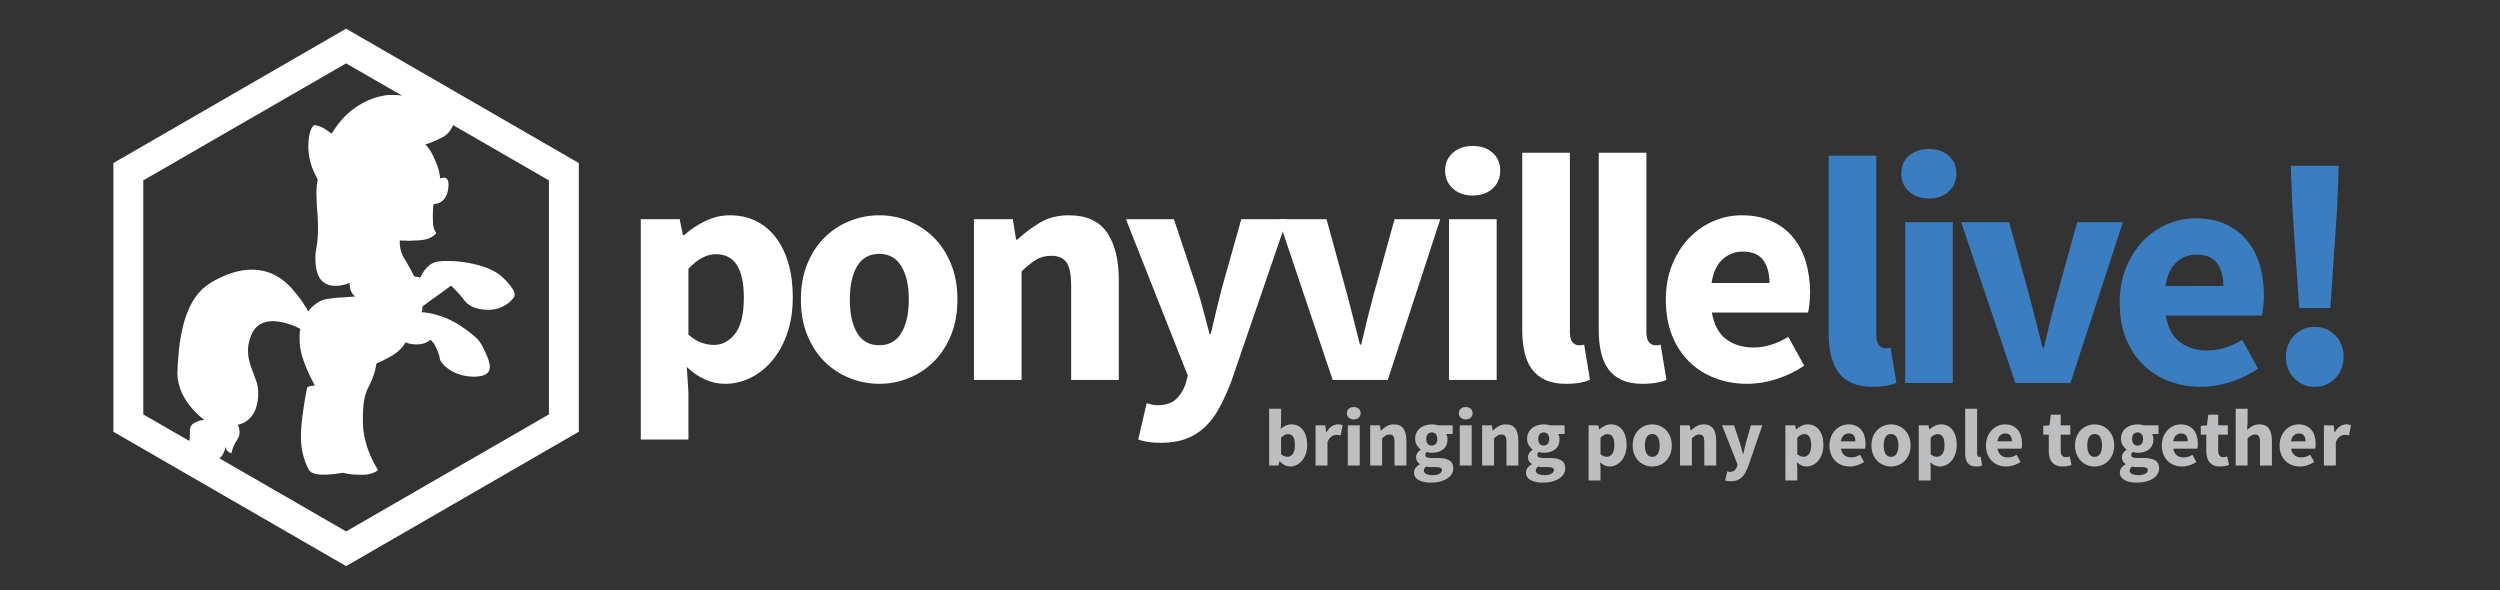 <?xml version="1.0" encoding="utf-8"?>
<!-- Generator: Adobe Illustrator 18.0.0, SVG Export Plug-In . SVG Version: 6.00 Build 0)  -->
<!DOCTYPE svg PUBLIC "-//W3C//DTD SVG 1.1//EN" "http://www.w3.org/Graphics/SVG/1.1/DTD/svg11.dtd">
<svg version="1.1" id="Layer_1" xmlns="http://www.w3.org/2000/svg" xmlns:xlink="http://www.w3.org/1999/xlink" x="0px" y="0px"
	 viewBox="0 51 1080 255" enable-background="new 0 51 1080 255" xml:space="preserve">
<rect x="0" y="51" width="1080" height="255" fill="#333333" stroke="none"/>
<g>
	<g>
		<path fill="#FFFFFF" d="M185.625,102.727c1.102,0.394,2.264,0.409,3.398,0.159c0.671-0.149,1.317-0.356,1.944-0.6l-7.853-4.531
			c-0.707,0.01-1.398,0.131-2.035,0.615c-0.285,0.217-0.364,0.364-0.119,0.701C182.167,100.741,183.672,102.03,185.625,102.727z"/>
		<path fill="#FFFFFF" d="M86.144,244.014l0.333,0.191c0.075-0.185,0.169-0.355,0.24-0.544
			C86.525,243.782,86.333,243.895,86.144,244.014z"/>
		<path fill="#FFFFFF" d="M149.517,63.394l-100.524,58.04v116.081l100.524,58.04l100.525-58.04V121.434L149.517,63.394z
			 M147.937,179.495c-0.735,0.104-1.441,0.021-2.15,0.095c-1.424,0.15-2.844,0.326-4.264,0.527
			c-2.494,0.355-4.563,1.549-6.402,3.191c-0.734,0.657-1.424,1.367-1.983,2.264c-0.212-0.421-0.372-0.796-0.58-1.141
			c-1.24-2.066-2.585-4.06-4.11-5.932c-1.409-1.729-2.797-3.467-4.453-4.979c-1.368-1.249-2.842-2.336-4.443-3.246
			c-2.91-1.653-6.062-2.528-9.39-2.734c-1.77-0.109-3.549-0.02-5.302,0.26c-1.75,0.279-3.473,0.694-5.156,1.262
			c-2.78,0.939-5.406,2.195-7.948,3.661c-2.248,1.296-4.234,2.874-5.925,4.84c-1.333,1.55-2.425,3.256-3.366,5.062
			c-1.089,2.084-1.94,4.269-2.631,6.516c-0.525,1.709-0.961,3.439-1.32,5.189c-0.231,1.124-0.437,2.25-0.618,3.384
			c-0.175,1.093-0.339,2.188-0.477,3.283c-0.12,0.964-0.2,1.935-0.286,2.903c-0.135,1.505-0.238,3.011-0.327,4.518
			c-0.054,0.936-0.116,1.872-0.086,2.812c0.002,0.071,0.003,0.144-0.084,0.174c0,0.515,0,1.029,0,1.542
			c0.161,0.101,0.089,0.264,0.08,0.389c-0.04,0.501,0.035,0.999,0.113,1.48c0.244,1.53,0.615,3.028,1.164,4.487
			c0.874,2.328,2.114,4.439,3.588,6.425c0.562,0.758,1.178,1.474,1.805,2.181c0.776,0.876,1.609,1.693,2.46,2.491
			c0.775,0.724,1.599,1.4,2.459,2.063c-1.063-0.077-2.03,0.237-2.979,0.625c-0.658,0.268-1.314,0.521-1.904,0.948
			c-0.981,0.714-1.311,1.715-1.38,2.841c-0.073,1.179,0.065,2.359-0.084,3.54c-0.046,0.366-0.124,0.714-0.208,1.061l-19.853-11.453
			V128.923l87.622-50.551l24.229,13.978c-0.9-0.161-1.805-0.29-2.723-0.315c-0.844-0.023-1.689,0.007-2.533-0.008
			c-0.739-0.012-1.473,0.079-2.193,0.193c-1.806,0.285-3.579,0.714-5.305,1.347c-2.189,0.805-4.261,1.839-6.23,3.081
			c-2.252,1.418-4.314,3.07-6.145,5.014c-0.842,0.896-1.637,1.828-2.396,2.794c-1.018,1.302-1.965,2.654-2.81,4.076
			c-0.129,0.218-0.173,0.155-0.324,0.057c-0.539-0.351-1.082-0.696-1.587-1.097c-1.55-1.231-3.307-2.021-5.237-2.427
			c-0.283-0.06-0.542,0.012-0.783,0.22c-0.625,0.538-0.975,1.239-1.261,1.987c-0.788,2.053-0.906,4.217-1.016,6.375
			c-0.07,1.401,0.048,2.798,0.241,4.19c0.183,1.318,0.47,2.608,0.844,3.885c0.652,2.227,1.581,4.334,2.759,6.328
			c0.249,0.421,0.248,0.743,0.112,1.203c-0.404,1.36-0.347,2.789-0.442,4.19c-0.105,1.564,0.078,3.129,0.1,4.695
			c0.007,0.605,0.024,1.219,0.068,1.826c0.104,1.449,0.235,2.897,0.333,4.347c0.082,1.216,0.119,2.436,0.154,3.651
			c0.04,1.377,0.05,2.758-0.042,4.141c-0.08,1.198-0.137,2.395-0.273,3.589c-0.118,1.032-0.284,2.056-0.481,3.072
			c-0.247,1.266-0.34,2.547-0.335,3.819c0.001,0.722,0.023,1.462,0.099,2.196c0.106,1.05,0.215,2.096,0.46,3.12
			c0.461,1.919,1.268,3.643,2.847,4.927c1.265,1.029,2.735,1.521,4.327,1.624c1.056,0.067,2.12,0.044,3.18-0.141
			c1.23-0.218,2.433-0.502,3.594-0.961c0.285-0.113,0.372-0.092,0.364,0.234c-0.017,0.649-0.005,1.294,0.127,1.942
			c0.292,1.413,0.969,2.579,2.195,3.563 M237.138,230.023l-87.621,50.552l-54.681-31.547c1.004-0.855,1.715-2.007,2.184-3.411
			c0.159-0.472,0.293-0.954,0.447-1.46c0.107,0.123,0.165,0.206,0.164,0.327c0,0.112,0.007,0.228,0.039,0.334
			c0.307,1.051,1.176,1.517,2.063,1.954c0.159,0.078,0.259-0.021,0.295-0.196c0.418-2.043,1.292-3.888,2.443-5.611
			c0.859-1.288,1.18-2.712,0.972-4.237c-0.092-0.674-0.273-1.341-0.592-1.954c-0.07-0.137-0.195-0.262,0.099-0.323
			c2.098-0.438,3.833-1.492,5.272-3.079c0.889-0.981,1.575-2.086,2.056-3.299c1.079-2.718,1.42-5.553,1.247-8.471
			c-0.083-1.415-0.392-2.774-0.849-4.096c-0.638-1.846-1.386-3.651-2.038-5.49c-0.677-1.911-1.256-3.85-1.422-5.893
			c-0.124-1.531-0.107-3.044,0.171-4.56c0.243-1.325,0.659-2.593,1.164-3.837c0.485-1.191,1.139-2.285,2.026-3.218
			c0.973-1.022,2.145-1.761,3.493-2.184c1.569-0.494,3.167-0.685,4.823-0.538c1.124,0.099,2.244,0.212,3.332,0.47
			c2.506,0.596,4.92,1.47,7.223,2.636c0.25,0.127,0.266,0.31,0.219,0.517c-0.18,0.788-0.212,1.595-0.23,2.392
			c-0.026,1.106-0.043,2.216,0.053,3.327c0.092,1.052,0.194,2.103,0.387,3.137c0.318,1.701,0.828,3.354,1.42,4.983
			c0.75,2.064,1.61,4.079,2.554,6.058c0.68,1.425,1.388,2.836,2.178,4.226c-0.073,0.02-0.11,0.037-0.148,0.038
			c-1.005,0.016-1.98,0.176-2.895,0.617c-0.164,0.079-0.28,0.158-0.32,0.391c-0.223,1.279-0.495,2.55-0.729,3.827
			c-0.197,1.073-0.371,2.152-0.542,3.229c-0.134,0.844-0.25,1.689-0.373,2.537c-0.134,0.929-0.298,1.855-0.391,2.789
			c-0.088,0.896-0.19,1.794-0.288,2.688c-0.144,1.306-0.262,2.614-0.299,3.919c-0.06,2.084-0.092,4.172,0.222,6.25
			c0.163,1.08,0.315,2.161,0.569,3.223c0.553,2.303,1.346,4.519,2.437,6.63c0.354,0.688,0.862,1.179,1.524,1.51
			c1.294,0.647,2.708,0.813,4.124,0.86c1.729,0.055,3.455-0.067,5.177-0.235c0.84-0.082,1.674-0.18,2.499-0.353
			c0.723-0.151,1.431-0.284,2.18-0.09c1.594,0.413,3.237,0.619,4.871,0.659c1.964,0.046,3.947,0.238,5.901-0.227
			c1.218-0.289,2.366-0.729,3.42-1.429c0.373-0.249,0.257-0.447,0.098-0.7c-0.918-1.457-1.721-2.976-2.452-4.538
			c-1.115-2.384-2.02-4.839-2.696-7.383c-0.461-1.734-0.771-3.495-0.983-5.274c-0.14-1.157-0.103-2.322-0.151-3.481
			c-0.081-1.916-0.012-3.834,0.135-5.75c0.091-1.209,0.221-2.408,0.444-3.596c0.323-1.724,0.787-3.409,1.601-4.964
			c1.68-3.204,3.033-6.511,3.559-10.118c0.036-0.24,0.02-0.552,0.388-0.675c0.501-0.169,0.982-0.399,1.462-0.63
			c1.601-0.775,3.164-1.622,4.722-2.484c1.234-0.683,2.358-1.517,3.399-2.465c1.006-0.916,1.865-1.963,2.535-3.149
			c0.19-0.333,0.294-0.289,0.597-0.146c0.826,0.386,1.71,0.573,2.625,0.673c1.026,0.111,2.062,0.141,3.067,0.035
			c1.643-0.173,3.174-0.754,4.489-1.803c0.134-0.106,0.242-0.124,0.389,0.021c0.354,0.351,0.674,0.727,0.986,1.112
			c0.688,0.85,1.084,1.859,1.533,2.836c0.467,1.012,0.886,2.048,1.134,3.145c0.146,0.649,0.187,1.331,0.551,1.92
			c0.913,1.473,2.157,2.618,3.563,3.595c1.551,1.077,3.252,1.844,5.066,2.372c1.734,0.504,3.517,0.711,5.313,0.795
			c0.564,0.026,1.132-0.027,1.697-0.061c1.075-0.064,2.119-0.232,3.118-0.623c1.571-0.617,2.3-1.675,2.441-3.174
			c0.093-0.979-0.122-1.93-0.406-2.865c-0.623-2.039-1.564-3.947-2.47-5.864c-0.849-1.792-2.033-3.346-3.528-4.678
			c-1.22-1.09-2.501-2.091-3.828-3.04c-1.639-1.172-3.299-2.313-5.072-3.271c-2.329-1.263-4.757-2.289-7.309-3.03
			c-2.228-0.649-4.485-1.096-6.815-1.259c0.153-0.607,0.298-1.212,0.327-1.847c0.012-0.252-0.017-0.576,0.275-0.805
			c1.689-1.321,3.438-2.56,5.186-3.798c2.205-1.563,4.409-3.124,6.557-4.766c0.244-0.187,0.393-0.217,0.639,0.038
			c1.036,1.078,2.128,2.102,3.119,3.224c0.67,0.759,1.355,1.507,1.94,2.338c0.996,1.416,2.25,2.53,3.827,3.263
			c2.023,0.938,4.181,1.229,6.375,1.34c0.892,0.044,1.779-0.032,2.665-0.156c1.298-0.183,2.54-0.537,3.729-1.071
			c1.808-0.81,3.361-1.972,4.669-3.458c0.522-0.593,0.895-1.239,0.849-2.082c-0.049-0.866-0.447-1.59-0.892-2.281
			c-1.211-1.882-2.718-3.516-4.342-5.05c-1.25-1.179-2.687-2.076-4.197-2.852c-1.929-0.992-3.964-1.736-6.055-2.302
			c-1.347-0.364-2.705-0.688-4.078-0.948c-1.223-0.231-2.461-0.394-3.7-0.55c-1.132-0.142-2.272-0.289-3.404-0.301
			c-2.017-0.022-4.038-0.164-6.052,0.142c-0.93,0.142-1.849,0.314-2.69,0.747c-1.087,0.56-1.995,1.334-2.801,2.265
			c-1.027,1.188-1.913,2.453-2.486,3.918c-0.063,0.161-0.096,0.155-0.209,0.098c-0.561-0.285-1.164-0.363-1.778-0.444
			c-0.249-0.032-0.597,0.075-0.769-0.283c-0.303-0.632-0.627-1.252-0.954-1.872c-0.672-1.276-1.377-2.533-2.106-3.777
			c-0.756-1.288-1.638-2.506-2.18-3.918c-0.688-1.798-1.004-3.65-0.936-5.572c0.006-0.189,0.068-0.258,0.249-0.239
			c0.28,0.03,0.563,0.098,0.84,0.079c1.375-0.094,2.745,0.201,4.124,0.018c0.729-0.097,1.473-0.025,2.213-0.074
			c1.126-0.076,2.25-0.148,3.355-0.371c1.888-0.382,3.56-1.181,4.867-2.649c0.144-0.162,0.162-0.284-0.003-0.43
			c-0.215-0.19-0.353-0.437-0.475-0.691c-0.589-1.237-0.794-2.574-0.839-3.915c-0.066-1.92-0.074-3.848,0.087-5.765
			c0.046-0.559-0.015-1.132,0.148-1.682c0.028-0.097,0.01-0.216,0.155-0.197c0.191,0.025,0.359-0.069,0.54-0.089
			c2.164-0.234,3.685-1.406,4.703-3.271c0.558-1.018,0.821-2.127,0.972-3.277c0.146-1.112,0.244-2.218-0.037-3.315
			c-0.207-0.806-0.926-1.53-1.862-1.469c-0.562,0.037-1.086,0.186-1.632,0.321c-0.008-0.95-0.167-1.853-0.377-2.738
			c-0.565-2.372-1.463-4.63-2.515-6.821c-0.863-1.8-1.832-3.547-3.309-4.943c-0.185-0.174-0.059-0.225,0.079-0.267
			c0.331-0.103,0.675-0.175,1.003-0.288c2.134-0.738,4.168-1.703,6.169-2.74c0.685-0.354,1.346-0.756,1.913-1.289
			c0.942-0.886,1.66-1.941,2.258-3.081c0.149-0.285,0.282-0.574,0.414-0.865l41.401,23.886L237.138,230.023L237.138,230.023z"/>
	</g>
</g>
<g enable-background="new    ">
	<path fill="#FFFFFF" d="M297.402,220.587v20.3h-20.58v-95.2h16.8l1.4,6.86h0.56c2.706-2.426,5.762-4.456,9.17-6.09
		c3.406-1.632,6.93-2.45,10.57-2.45c4.2,0,7.98,0.84,11.34,2.521c3.36,1.68,6.206,4.06,8.54,7.14c2.332,3.08,4.13,6.79,5.39,11.13
		c1.26,4.34,1.89,9.17,1.89,14.49c0,5.974-0.818,11.27-2.45,15.89c-1.634,4.62-3.828,8.54-6.58,11.76
		c-2.754,3.221-5.88,5.671-9.38,7.351s-7.118,2.52-10.85,2.52c-2.988,0-5.88-0.63-8.68-1.89c-2.8-1.26-5.414-3.056-7.84-5.39
		L297.402,220.587z M297.402,195.527c1.866,1.68,3.732,2.848,5.6,3.5c1.866,0.653,3.686,0.979,5.46,0.979
		c3.546,0,6.58-1.61,9.1-4.83s3.78-8.422,3.78-15.609c0-12.507-4.014-18.761-12.04-18.761c-4.014,0-7.98,2.101-11.9,6.301V195.527z"
		/>
	<path fill="#FFFFFF" d="M345.981,180.407c0-5.786,0.932-10.942,2.8-15.471c1.866-4.525,4.362-8.329,7.49-11.409
		c3.126-3.08,6.742-5.437,10.85-7.07c4.106-1.632,8.352-2.45,12.74-2.45c4.386,0,8.61,0.818,12.67,2.45
		c4.06,1.634,7.652,3.99,10.78,7.07c3.126,3.08,5.622,6.884,7.49,11.409c1.866,4.528,2.8,9.685,2.8,15.471
		c0,5.788-0.934,10.943-2.8,15.47c-1.868,4.528-4.364,8.33-7.49,11.41c-3.128,3.08-6.72,5.438-10.78,7.07
		c-4.06,1.632-8.284,2.449-12.67,2.449c-4.388,0-8.634-0.817-12.74-2.449c-4.108-1.633-7.724-3.99-10.85-7.07
		c-3.128-3.08-5.624-6.882-7.49-11.41C346.913,191.351,345.981,186.195,345.981,180.407z M367.122,180.407
		c0,6.067,1.05,10.874,3.15,14.42c2.1,3.548,5.296,5.319,9.59,5.319c4.2,0,7.372-1.771,9.52-5.319
		c2.146-3.546,3.22-8.353,3.22-14.42c0-6.066-1.074-10.872-3.22-14.42c-2.148-3.546-5.32-5.32-9.52-5.32
		c-4.294,0-7.49,1.774-9.59,5.32C368.171,169.535,367.122,174.341,367.122,180.407z"/>
	<path fill="#FFFFFF" d="M420.741,145.687h16.8l1.4,8.82h0.56c2.986-2.8,6.252-5.25,9.8-7.35c3.546-2.101,7.7-3.15,12.46-3.15
		c7.56,0,13.042,2.475,16.45,7.42c3.406,4.948,5.11,11.809,5.11,20.58v43.12h-20.58v-40.46c0-5.04-0.678-8.492-2.03-10.36
		c-1.354-1.865-3.524-2.8-6.51-2.8c-2.614,0-4.854,0.584-6.72,1.75c-1.868,1.168-3.92,2.824-6.16,4.97v46.9h-20.58V145.687z"/>
	<path fill="#FFFFFF" d="M497.599,225.767c0.84,0.187,1.632,0.28,2.38,0.28c3.452,0,6.112-0.84,7.98-2.52
		c1.866-1.681,3.266-3.874,4.2-6.58l0.98-3.641l-26.74-67.62h20.72l9.94,29.82c1.026,3.174,1.96,6.395,2.8,9.66
		c0.84,3.269,1.726,6.628,2.66,10.08h0.56c0.746-3.266,1.516-6.556,2.31-9.87c0.792-3.312,1.61-6.602,2.45-9.87l8.4-29.82h19.74
		l-24.08,70.141c-1.68,4.386-3.43,8.235-5.25,11.55c-1.82,3.312-3.92,6.066-6.3,8.26c-2.38,2.192-5.088,3.851-8.12,4.971
		c-3.034,1.119-6.604,1.68-10.71,1.68c-2.148,0-3.968-0.118-5.46-0.351c-1.494-0.233-2.94-0.584-4.34-1.05l3.64-15.68
		C496.011,225.393,496.759,225.579,497.599,225.767z"/>
	<path fill="#FFFFFF" d="M552.339,145.687h20.72l8.96,32.761c0.932,3.454,1.842,6.978,2.73,10.569
		c0.885,3.595,1.795,7.21,2.73,10.851h0.559c0.84-3.641,1.703-7.256,2.59-10.851c0.887-3.592,1.797-7.115,2.73-10.569l9.1-32.761
		h19.74l-22.68,69.44h-23.801L552.339,145.687z"/>
	<path fill="#FFFFFF" d="M636.198,135.467c-3.454,0-6.301-1.002-8.54-3.01c-2.24-2.006-3.36-4.596-3.36-7.771
		c0-3.172,1.12-5.739,3.36-7.699c2.239-1.96,5.086-2.94,8.54-2.94c3.546,0,6.416,0.98,8.609,2.94c2.192,1.96,3.29,4.527,3.29,7.699
		c0,3.175-1.098,5.765-3.29,7.771C642.614,134.465,639.744,135.467,636.198,135.467z M625.978,145.687h20.58v69.44h-20.58V145.687z"
		/>
	<path fill="#FFFFFF" d="M657.615,116.987h20.58v77.42c0,2.147,0.396,3.64,1.19,4.479c0.792,0.84,1.61,1.26,2.45,1.26
		c0.466,0,0.861,0,1.189,0c0.326,0,0.771-0.092,1.33-0.279l2.521,15.26c-1.12,0.466-2.544,0.862-4.271,1.19
		c-1.728,0.325-3.758,0.489-6.09,0.489c-3.548,0-6.534-0.56-8.96-1.68c-2.428-1.12-4.364-2.682-5.81-4.69
		c-1.448-2.006-2.499-4.432-3.15-7.279c-0.654-2.847-0.98-6.042-0.98-9.59V116.987z"/>
	<path fill="#FFFFFF" d="M690.655,116.987h20.58v77.42c0,2.147,0.396,3.64,1.19,4.479c0.792,0.84,1.61,1.26,2.45,1.26
		c0.466,0,0.861,0,1.189,0c0.326,0,0.771-0.092,1.33-0.279l2.521,15.26c-1.12,0.466-2.544,0.862-4.271,1.19
		c-1.728,0.325-3.758,0.489-6.09,0.489c-3.548,0-6.534-0.56-8.96-1.68c-2.428-1.12-4.364-2.682-5.81-4.69
		c-1.448-2.006-2.499-4.432-3.15-7.279c-0.654-2.847-0.98-6.042-0.98-9.59V116.987z"/>
	<path fill="#FFFFFF" d="M719.635,180.407c0-5.601,0.932-10.662,2.8-15.19c1.866-4.525,4.316-8.352,7.351-11.479
		c3.031-3.126,6.51-5.53,10.43-7.21c3.92-1.681,7.979-2.521,12.18-2.521c4.946,0,9.262,0.84,12.95,2.521
		c3.686,1.68,6.766,4.014,9.24,7c2.472,2.987,4.315,6.51,5.529,10.569c1.212,4.061,1.82,8.471,1.82,13.23
		c0,1.868-0.094,3.569-0.28,5.109c-0.188,1.54-0.374,2.73-0.56,3.57h-41.58c0.932,5.32,3.01,9.17,6.23,11.55
		c3.22,2.38,7.161,3.57,11.83,3.57c4.945,0,9.939-1.54,14.979-4.62l6.86,12.46c-3.549,2.429-7.49,4.34-11.83,5.74
		s-8.61,2.1-12.811,2.1c-4.948,0-9.567-0.817-13.859-2.449c-4.294-1.633-8.028-4.013-11.2-7.141c-3.174-3.126-5.648-6.93-7.42-11.41
		C720.521,191.327,719.635,186.195,719.635,180.407z M764.435,173.267c0-4.012-0.888-7.279-2.66-9.8
		c-1.773-2.52-4.76-3.78-8.96-3.78c-3.268,0-6.138,1.099-8.609,3.29c-2.475,2.194-4.084,5.624-4.83,10.29H764.435z"/>
</g>
<g enable-background="new    ">
	<path fill="#3A7DC0" d="M789.986,118.286h20.58v77.42c0,2.147,0.396,3.64,1.19,4.479c0.792,0.84,1.61,1.26,2.45,1.26
		c0.466,0,0.861,0,1.189,0c0.326,0,0.77-0.092,1.33-0.279l2.52,15.26c-1.119,0.466-2.543,0.862-4.27,1.19
		c-1.729,0.325-3.758,0.489-6.09,0.489c-3.549,0-6.534-0.56-8.96-1.68c-2.429-1.12-4.364-2.682-5.81-4.69
		c-1.449-2.006-2.498-4.432-3.15-7.279c-0.654-2.847-0.98-6.042-0.98-9.59V118.286z"/>
	<path fill="#3A7DC0" d="M833.246,136.766c-3.454,0-6.3-1.002-8.54-3.01c-2.239-2.006-3.36-4.596-3.36-7.771
		c0-3.172,1.121-5.739,3.36-7.699c2.24-1.96,5.086-2.94,8.54-2.94c3.546,0,6.416,0.98,8.61,2.94c2.192,1.96,3.29,4.527,3.29,7.699
		c0,3.175-1.098,5.765-3.29,7.771C839.662,135.764,836.792,136.766,833.246,136.766z M823.026,146.985h20.58v69.44h-20.58V146.985z"
		/>
	<path fill="#3A7DC0" d="M847.244,146.985h20.72l8.96,32.761c0.932,3.454,1.842,6.978,2.73,10.569
		c0.886,3.595,1.795,7.21,2.729,10.851h0.56c0.841-3.641,1.703-7.256,2.591-10.851c0.886-3.592,1.796-7.115,2.729-10.569l9.1-32.761
		h19.74l-22.68,69.44h-23.8L847.244,146.985z"/>
	<path fill="#3A7DC0" d="M915.704,181.706c0-5.601,0.932-10.662,2.8-15.19c1.866-4.525,4.316-8.352,7.35-11.479
		c3.032-3.126,6.511-5.53,10.431-7.21c3.92-1.681,7.979-2.521,12.18-2.521c4.946,0,9.263,0.84,12.95,2.521
		c3.686,1.68,6.766,4.014,9.24,7c2.472,2.987,4.316,6.51,5.529,10.569c1.213,4.061,1.82,8.471,1.82,13.23
		c0,1.868-0.094,3.569-0.279,5.109c-0.188,1.54-0.375,2.73-0.561,3.57h-41.58c0.932,5.32,3.01,9.17,6.23,11.55
		c3.22,2.38,7.162,3.57,11.83,3.57c4.945,0,9.939-1.54,14.979-4.62l6.86,12.46c-3.549,2.429-7.49,4.34-11.83,5.74
		s-8.61,2.1-12.811,2.1c-4.947,0-9.568-0.817-13.859-2.449c-4.295-1.633-8.028-4.013-11.2-7.141c-3.175-3.126-5.648-6.93-7.42-11.41
		C916.59,192.626,915.704,187.494,915.704,181.706z M960.504,174.565c0-4.012-0.889-7.279-2.66-9.8
		c-1.773-2.52-4.76-3.78-8.959-3.78c-3.27,0-6.139,1.099-8.611,3.29c-2.474,2.194-4.084,5.624-4.83,10.29H960.504z"/>
	<path fill="#3A7DC0" d="M987.522,205.226c0-3.731,1.19-6.836,3.57-9.31c2.38-2.472,5.342-3.71,8.89-3.71
		c3.546,0,6.51,1.238,8.891,3.71c2.379,2.474,3.569,5.578,3.569,9.31c0,3.641-1.19,6.698-3.569,9.17
		c-2.381,2.472-5.345,3.71-8.891,3.71c-3.548,0-6.51-1.238-8.89-3.71S987.522,208.866,987.522,205.226z M990.322,141.246
		l-0.699-18.62h20.72l-0.7,18.62l-2.939,42.84h-13.44L990.322,141.246z"/>
</g>
<g enable-background="new    ">
	<path fill="#BCBEC0" d="M548.275,227.575h5.145v6.021l-0.141,2.659c0.678-0.606,1.406-1.078,2.188-1.417
		c0.782-0.338,1.581-0.508,2.398-0.508c1.05,0,1.994,0.21,2.835,0.63c0.84,0.42,1.558,1.01,2.152,1.768
		c0.595,0.759,1.05,1.681,1.364,2.766c0.316,1.085,0.473,2.292,0.473,3.622c0,1.493-0.204,2.823-0.611,3.99
		c-0.409,1.167-0.957,2.152-1.646,2.957c-0.688,0.806-1.47,1.418-2.345,1.838s-1.779,0.63-2.713,0.63
		c-0.77,0-1.546-0.187-2.328-0.56c-0.781-0.373-1.51-0.934-2.188-1.681h-0.139l-0.421,1.82h-4.024V227.575z M553.42,247.21
		c0.467,0.42,0.934,0.713,1.4,0.875c0.467,0.164,0.922,0.245,1.365,0.245c0.886,0,1.645-0.402,2.274-1.207
		c0.63-0.806,0.944-2.105,0.944-3.902c0-3.127-1.003-4.69-3.01-4.69c-1.026,0-2.018,0.525-2.975,1.575V247.21z"/>
	<path fill="#BCBEC0" d="M568.33,234.75h4.199l0.351,3.045h0.14c0.631-1.189,1.389-2.064,2.275-2.625
		c0.887-0.56,1.773-0.84,2.66-0.84c0.49,0,0.893,0.03,1.207,0.088c0.314,0.059,0.601,0.146,0.857,0.263l-0.84,4.444
		c-0.327-0.093-0.63-0.163-0.91-0.21c-0.279-0.046-0.607-0.069-0.98-0.069c-0.652,0-1.336,0.233-2.047,0.699
		c-0.712,0.468-1.301,1.296-1.768,2.485v10.08h-5.145V234.75z"/>
	<path fill="#BCBEC0" d="M584.814,232.195c-0.863,0-1.574-0.25-2.135-0.753c-0.561-0.501-0.84-1.148-0.84-1.942
		c0-0.793,0.279-1.435,0.84-1.925s1.271-0.734,2.135-0.734c0.887,0,1.604,0.244,2.152,0.734c0.549,0.49,0.823,1.132,0.823,1.925
		c0,0.794-0.274,1.441-0.823,1.942C586.419,231.945,585.701,232.195,584.814,232.195z M582.26,234.75h5.145v17.36h-5.145V234.75z"/>
	<path fill="#BCBEC0" d="M591.919,234.75h4.2l0.35,2.205h0.141c0.746-0.7,1.562-1.312,2.449-1.837
		c0.887-0.525,1.926-0.788,3.115-0.788c1.891,0,3.261,0.619,4.113,1.855c0.852,1.237,1.277,2.952,1.277,5.145v10.78h-5.146v-10.115
		c0-1.26-0.169-2.123-0.507-2.59c-0.339-0.467-0.881-0.7-1.628-0.7c-0.653,0-1.214,0.146-1.681,0.438
		c-0.467,0.292-0.979,0.706-1.539,1.243v11.725h-5.146V234.75z"/>
	<path fill="#BCBEC0" d="M610.854,255.085c0-1.399,0.828-2.566,2.485-3.5v-0.14c-0.467-0.303-0.853-0.688-1.155-1.155
		c-0.303-0.466-0.455-1.062-0.455-1.785c0-0.63,0.188-1.23,0.561-1.802s0.84-1.056,1.4-1.453v-0.14
		c-0.607-0.42-1.15-1.021-1.628-1.803c-0.479-0.781-0.718-1.686-0.718-2.712c0-1.051,0.198-1.966,0.596-2.748
		c0.396-0.781,0.928-1.435,1.592-1.96c0.666-0.524,1.43-0.915,2.293-1.172s1.762-0.386,2.695-0.386c1.025,0,1.924,0.141,2.694,0.42
		h6.335v3.745h-2.765c0.163,0.257,0.298,0.584,0.402,0.98s0.157,0.828,0.157,1.295c0,1.003-0.175,1.872-0.525,2.607
		c-0.35,0.735-0.834,1.342-1.451,1.82c-0.619,0.479-1.343,0.834-2.17,1.067c-0.829,0.233-1.722,0.35-2.678,0.35
		c-0.678,0-1.377-0.116-2.101-0.35c-0.233,0.187-0.397,0.373-0.489,0.56c-0.094,0.188-0.141,0.433-0.141,0.735
		c0,0.443,0.192,0.77,0.578,0.979c0.385,0.21,1.066,0.315,2.047,0.315h2.8c2.146,0,3.786,0.345,4.917,1.032
		c1.133,0.688,1.698,1.814,1.698,3.378c0,0.91-0.228,1.744-0.683,2.502s-1.103,1.412-1.942,1.96s-1.854,0.98-3.045,1.295
		c-1.19,0.315-2.532,0.473-4.024,0.473c-1.027,0-1.979-0.087-2.854-0.263c-0.875-0.175-1.645-0.438-2.31-0.787
		s-1.185-0.805-1.558-1.365C611.041,256.521,610.854,255.855,610.854,255.085z M615.089,254.28c0,0.653,0.351,1.149,1.05,1.487
		c0.7,0.338,1.633,0.508,2.801,0.508c1.166,0,2.123-0.204,2.869-0.612c0.747-0.409,1.121-0.916,1.121-1.522
		c0-0.537-0.229-0.898-0.684-1.085c-0.455-0.188-1.114-0.28-1.977-0.28h-1.785c-0.607,0-1.098-0.018-1.471-0.053
		s-0.699-0.087-0.979-0.157C615.404,253.125,615.089,253.697,615.089,254.28z M618.52,243.5c0.676,0,1.242-0.238,1.697-0.717
		s0.682-1.208,0.682-2.188c0-0.91-0.227-1.604-0.682-2.083c-0.455-0.478-1.021-0.718-1.697-0.718c-0.678,0-1.243,0.234-1.697,0.7
		c-0.455,0.467-0.684,1.167-0.684,2.101c0,0.979,0.229,1.709,0.684,2.188C617.276,243.262,617.842,243.5,618.52,243.5z"/>
	<path fill="#BCBEC0" d="M633.184,232.195c-0.863,0-1.574-0.25-2.135-0.753c-0.561-0.501-0.84-1.148-0.84-1.942
		c0-0.793,0.279-1.435,0.84-1.925s1.271-0.734,2.135-0.734c0.887,0,1.604,0.244,2.152,0.734c0.549,0.49,0.823,1.132,0.823,1.925
		c0,0.794-0.274,1.441-0.823,1.942C634.788,231.945,634.07,232.195,633.184,232.195z M630.629,234.75h5.145v17.36h-5.145V234.75z"/>
	<path fill="#BCBEC0" d="M640.288,234.75h4.2l0.35,2.205h0.141c0.746-0.7,1.562-1.312,2.449-1.837
		c0.887-0.525,1.926-0.788,3.115-0.788c1.891,0,3.261,0.619,4.113,1.855c0.852,1.237,1.277,2.952,1.277,5.145v10.78h-5.146v-10.115
		c0-1.26-0.169-2.123-0.507-2.59c-0.339-0.467-0.881-0.7-1.628-0.7c-0.653,0-1.214,0.146-1.681,0.438
		c-0.467,0.292-0.979,0.706-1.539,1.243v11.725h-5.146V234.75z"/>
	<path fill="#BCBEC0" d="M659.223,255.085c0-1.399,0.828-2.566,2.485-3.5v-0.14c-0.467-0.303-0.853-0.688-1.155-1.155
		c-0.303-0.466-0.455-1.062-0.455-1.785c0-0.63,0.188-1.23,0.561-1.802s0.84-1.056,1.4-1.453v-0.14
		c-0.607-0.42-1.15-1.021-1.628-1.803c-0.479-0.781-0.718-1.686-0.718-2.712c0-1.051,0.198-1.966,0.596-2.748
		c0.396-0.781,0.928-1.435,1.592-1.96c0.666-0.524,1.43-0.915,2.293-1.172s1.762-0.386,2.695-0.386c1.025,0,1.924,0.141,2.694,0.42
		h6.335v3.745h-2.765c0.163,0.257,0.298,0.584,0.402,0.98s0.157,0.828,0.157,1.295c0,1.003-0.175,1.872-0.525,2.607
		c-0.35,0.735-0.834,1.342-1.451,1.82c-0.619,0.479-1.343,0.834-2.17,1.067c-0.829,0.233-1.722,0.35-2.678,0.35
		c-0.678,0-1.377-0.116-2.101-0.35c-0.233,0.187-0.397,0.373-0.489,0.56c-0.094,0.188-0.141,0.433-0.141,0.735
		c0,0.443,0.192,0.77,0.578,0.979c0.385,0.21,1.066,0.315,2.047,0.315h2.8c2.146,0,3.786,0.345,4.917,1.032
		c1.133,0.688,1.698,1.814,1.698,3.378c0,0.91-0.228,1.744-0.683,2.502s-1.103,1.412-1.942,1.96s-1.854,0.98-3.045,1.295
		c-1.19,0.315-2.532,0.473-4.024,0.473c-1.027,0-1.979-0.087-2.854-0.263c-0.875-0.175-1.645-0.438-2.31-0.787
		s-1.185-0.805-1.558-1.365C659.41,256.521,659.223,255.855,659.223,255.085z M663.458,254.28c0,0.653,0.351,1.149,1.05,1.487
		c0.7,0.338,1.633,0.508,2.801,0.508c1.166,0,2.123-0.204,2.869-0.612c0.747-0.409,1.121-0.916,1.121-1.522
		c0-0.537-0.229-0.898-0.684-1.085c-0.455-0.188-1.114-0.28-1.977-0.28h-1.785c-0.607,0-1.098-0.018-1.471-0.053
		s-0.699-0.087-0.979-0.157C663.773,253.125,663.458,253.697,663.458,254.28z M666.889,243.5c0.676,0,1.242-0.238,1.697-0.717
		s0.682-1.208,0.682-2.188c0-0.91-0.227-1.604-0.682-2.083c-0.455-0.478-1.021-0.718-1.697-0.718c-0.678,0-1.243,0.234-1.697,0.7
		c-0.455,0.467-0.684,1.167-0.684,2.101c0,0.979,0.229,1.709,0.684,2.188C665.646,243.262,666.211,243.5,666.889,243.5z"/>
	<path fill="#BCBEC0" d="M691.422,253.476v5.075h-5.145V234.75h4.2l0.351,1.716h0.139c0.678-0.607,1.441-1.114,2.293-1.523
		c0.852-0.407,1.732-0.612,2.643-0.612c1.051,0,1.995,0.21,2.835,0.63c0.841,0.42,1.552,1.016,2.136,1.785
		c0.582,0.771,1.031,1.697,1.347,2.783c0.315,1.085,0.473,2.292,0.473,3.622c0,1.493-0.204,2.817-0.612,3.973
		s-0.957,2.135-1.645,2.939c-0.689,0.806-1.471,1.418-2.346,1.838s-1.779,0.63-2.713,0.63c-0.746,0-1.47-0.157-2.17-0.473
		c-0.699-0.314-1.354-0.764-1.959-1.348L691.422,253.476z M691.422,247.21c0.467,0.42,0.934,0.713,1.4,0.875
		c0.467,0.164,0.922,0.245,1.365,0.245c0.887,0,1.645-0.402,2.275-1.207c0.629-0.806,0.944-2.105,0.944-3.902
		c0-3.127-1.003-4.69-3.01-4.69c-1.003,0-1.995,0.525-2.976,1.575V247.21z"/>
	<path fill="#BCBEC0" d="M705.317,243.431c0-1.447,0.233-2.735,0.7-3.868c0.467-1.131,1.09-2.082,1.873-2.853
		c0.781-0.77,1.686-1.358,2.712-1.768c1.026-0.407,2.088-0.612,3.185-0.612c1.098,0,2.152,0.205,3.168,0.612
		c1.016,0.409,1.913,0.998,2.695,1.768c0.781,0.771,1.405,1.722,1.872,2.853c0.467,1.133,0.7,2.421,0.7,3.868
		c0,1.446-0.233,2.735-0.7,3.867s-1.091,2.082-1.872,2.853c-0.782,0.77-1.68,1.359-2.695,1.768s-2.07,0.612-3.168,0.612
		c-1.097,0-2.158-0.204-3.185-0.612s-1.931-0.998-2.712-1.768c-0.783-0.771-1.406-1.721-1.873-2.853
		S705.317,244.877,705.317,243.431z M710.603,243.431c0,1.517,0.263,2.718,0.788,3.604c0.524,0.888,1.323,1.33,2.396,1.33
		c1.051,0,1.844-0.442,2.381-1.33c0.536-0.887,0.805-2.088,0.805-3.604s-0.269-2.719-0.805-3.605c-0.537-0.887-1.33-1.33-2.381-1.33
		c-1.073,0-1.872,0.443-2.396,1.33C710.865,240.712,710.603,241.914,710.603,243.431z"/>
	<path fill="#BCBEC0" d="M725.758,234.75h4.199l0.351,2.205h0.14c0.746-0.7,1.562-1.312,2.45-1.837
		c0.886-0.525,1.925-0.788,3.114-0.788c1.891,0,3.262,0.619,4.113,1.855c0.852,1.237,1.277,2.952,1.277,5.145v10.78h-5.145v-10.115
		c0-1.26-0.17-2.123-0.508-2.59s-0.881-0.7-1.627-0.7c-0.654,0-1.215,0.146-1.681,0.438c-0.467,0.292-0.979,0.706-1.54,1.243v11.725
		h-5.145V234.75z"/>
	<path fill="#BCBEC0" d="M746.723,254.771c0.209,0.046,0.407,0.07,0.594,0.07c0.863,0,1.528-0.211,1.996-0.631
		c0.466-0.42,0.816-0.968,1.049-1.645l0.246-0.91l-6.686-16.905h5.18l2.485,7.455c0.257,0.794,0.49,1.599,0.7,2.415
		c0.21,0.817,0.432,1.657,0.665,2.521h0.14c0.187-0.816,0.379-1.64,0.578-2.468c0.197-0.828,0.402-1.65,0.611-2.468l2.101-7.455
		h4.935l-6.02,17.535c-0.42,1.097-0.857,2.06-1.312,2.888s-0.98,1.517-1.574,2.065c-0.596,0.548-1.273,0.962-2.031,1.242
		s-1.65,0.42-2.677,0.42c-0.537,0-0.992-0.029-1.365-0.088c-0.374-0.059-0.735-0.146-1.085-0.262l0.91-3.921
		C746.324,254.677,746.512,254.724,746.723,254.771z"/>
	<path fill="#BCBEC0" d="M776.437,253.476v5.075h-5.146V234.75h4.201l0.35,1.716h0.14c0.677-0.607,1.44-1.114,2.292-1.523
		c0.852-0.407,1.733-0.612,2.643-0.612c1.051,0,1.996,0.21,2.836,0.63s1.551,1.016,2.135,1.785c0.583,0.771,1.032,1.697,1.348,2.783
		c0.314,1.085,0.473,2.292,0.473,3.622c0,1.493-0.205,2.817-0.613,3.973s-0.957,2.135-1.645,2.939
		c-0.688,0.806-1.471,1.418-2.346,1.838s-1.779,0.63-2.712,0.63c-0.747,0-1.47-0.157-2.17-0.473c-0.7-0.314-1.354-0.764-1.96-1.348
		L776.437,253.476z M776.437,247.21c0.467,0.42,0.933,0.713,1.399,0.875c0.467,0.164,0.922,0.245,1.365,0.245
		c0.887,0,1.646-0.402,2.275-1.207c0.63-0.806,0.945-2.105,0.945-3.902c0-3.127-1.004-4.69-3.01-4.69
		c-1.004,0-1.996,0.525-2.976,1.575V247.21z"/>
	<path fill="#BCBEC0" d="M790.331,243.431c0-1.4,0.233-2.666,0.7-3.798s1.079-2.088,1.838-2.87c0.758-0.781,1.627-1.383,2.607-1.803
		c0.979-0.42,1.994-0.63,3.045-0.63c1.236,0,2.315,0.21,3.237,0.63c0.921,0.42,1.691,1.004,2.31,1.75
		c0.618,0.747,1.08,1.628,1.383,2.643c0.303,1.016,0.455,2.118,0.455,3.308c0,0.467-0.023,0.893-0.07,1.277
		c-0.047,0.386-0.094,0.683-0.14,0.893h-10.396c0.233,1.33,0.753,2.293,1.559,2.888c0.805,0.595,1.79,0.893,2.957,0.893
		c1.236,0,2.484-0.385,3.745-1.155l1.715,3.115c-0.888,0.607-1.872,1.085-2.958,1.435c-1.084,0.351-2.152,0.525-3.202,0.525
		c-1.237,0-2.392-0.204-3.465-0.612s-2.007-1.003-2.8-1.785c-0.794-0.781-1.412-1.732-1.855-2.853S790.331,244.877,790.331,243.431z
		 M801.531,241.646c0-1.003-0.223-1.82-0.665-2.45c-0.443-0.63-1.19-0.945-2.239-0.945c-0.818,0-1.535,0.274-2.153,0.823
		c-0.618,0.548-1.021,1.405-1.208,2.572H801.531z"/>
	<path fill="#BCBEC0" d="M808.461,243.431c0-1.447,0.233-2.735,0.7-3.868c0.466-1.131,1.091-2.082,1.872-2.853
		c0.781-0.77,1.686-1.358,2.713-1.768c1.026-0.407,2.088-0.612,3.186-0.612c1.096,0,2.152,0.205,3.167,0.612
		c1.015,0.409,1.913,0.998,2.694,1.768c0.782,0.771,1.406,1.722,1.873,2.853c0.467,1.133,0.7,2.421,0.7,3.868
		c0,1.446-0.233,2.735-0.7,3.867s-1.091,2.082-1.873,2.853c-0.781,0.77-1.68,1.359-2.694,1.768s-2.071,0.612-3.167,0.612
		c-1.098,0-2.159-0.204-3.186-0.612c-1.027-0.408-1.932-0.998-2.713-1.768c-0.781-0.771-1.406-1.721-1.872-2.853
		C808.694,246.166,808.461,244.877,808.461,243.431z M813.746,243.431c0,1.517,0.263,2.718,0.787,3.604
		c0.525,0.888,1.324,1.33,2.398,1.33c1.049,0,1.842-0.442,2.379-1.33c0.537-0.887,0.806-2.088,0.806-3.604s-0.269-2.719-0.806-3.605
		s-1.33-1.33-2.379-1.33c-1.074,0-1.873,0.443-2.398,1.33C814.009,240.712,813.746,241.914,813.746,243.431z"/>
	<path fill="#BCBEC0" d="M834.046,253.476v5.075H828.9V234.75h4.201l0.35,1.716h0.14c0.677-0.607,1.44-1.114,2.292-1.523
		c0.852-0.407,1.733-0.612,2.643-0.612c1.051,0,1.996,0.21,2.836,0.63s1.551,1.016,2.135,1.785c0.583,0.771,1.032,1.697,1.348,2.783
		c0.314,1.085,0.473,2.292,0.473,3.622c0,1.493-0.205,2.817-0.613,3.973s-0.957,2.135-1.645,2.939
		c-0.688,0.806-1.471,1.418-2.346,1.838s-1.779,0.63-2.712,0.63c-0.747,0-1.47-0.157-2.17-0.473c-0.7-0.314-1.354-0.764-1.96-1.348
		L834.046,253.476z M834.046,247.21c0.467,0.42,0.933,0.713,1.399,0.875c0.467,0.164,0.922,0.245,1.365,0.245
		c0.887,0,1.646-0.402,2.275-1.207c0.63-0.806,0.945-2.105,0.945-3.902c0-3.127-1.004-4.69-3.01-4.69
		c-1.004,0-1.996,0.525-2.976,1.575V247.21z"/>
	<path fill="#BCBEC0" d="M848.955,227.575h5.146v19.355c0,0.537,0.099,0.91,0.298,1.12c0.197,0.21,0.402,0.314,0.612,0.314
		c0.116,0,0.216,0,0.298,0c0.081,0,0.192-0.022,0.332-0.07l0.63,3.815c-0.28,0.116-0.636,0.216-1.067,0.298
		c-0.432,0.081-0.939,0.122-1.522,0.122c-0.887,0-1.634-0.14-2.24-0.42s-1.091-0.671-1.452-1.173
		c-0.362-0.501-0.625-1.107-0.787-1.819c-0.164-0.712-0.246-1.511-0.246-2.397V227.575z"/>
	<path fill="#BCBEC0" d="M857.95,243.431c0-1.4,0.233-2.666,0.7-3.798s1.079-2.088,1.838-2.87c0.758-0.781,1.627-1.383,2.607-1.803
		c0.979-0.42,1.995-0.63,3.045-0.63c1.236,0,2.315,0.21,3.237,0.63s1.691,1.004,2.31,1.75c0.618,0.747,1.079,1.628,1.383,2.643
		c0.303,1.016,0.455,2.118,0.455,3.308c0,0.467-0.023,0.893-0.07,1.277c-0.047,0.386-0.093,0.683-0.14,0.893h-10.395
		c0.232,1.33,0.752,2.293,1.557,2.888c0.806,0.595,1.791,0.893,2.958,0.893c1.236,0,2.485-0.385,3.745-1.155l1.715,3.115
		c-0.887,0.607-1.873,1.085-2.958,1.435c-1.085,0.351-2.152,0.525-3.202,0.525c-1.237,0-2.392-0.204-3.465-0.612
		s-2.007-1.003-2.8-1.785c-0.794-0.781-1.412-1.732-1.855-2.853S857.95,244.877,857.95,243.431z M869.15,241.646
		c0-1.003-0.222-1.82-0.665-2.45s-1.189-0.945-2.24-0.945c-0.816,0-1.534,0.274-2.152,0.823c-0.618,0.548-1.021,1.405-1.207,2.572
		H869.15z"/>
	<path fill="#BCBEC0" d="M885.074,238.775h-2.38v-3.815l2.66-0.21l0.595-4.62h4.271v4.62h4.165v4.025h-4.165v6.965
		c0,0.98,0.204,1.687,0.612,2.117c0.408,0.433,0.95,0.647,1.628,0.647c0.279,0,0.565-0.034,0.857-0.104
		c0.291-0.07,0.554-0.151,0.787-0.245l0.805,3.745c-0.467,0.14-1.015,0.28-1.645,0.42s-1.365,0.21-2.205,0.21
		c-1.073,0-1.989-0.163-2.747-0.49c-0.759-0.326-1.377-0.781-1.855-1.364s-0.828-1.289-1.05-2.118
		c-0.222-0.828-0.333-1.744-0.333-2.747V238.775z"/>
	<path fill="#BCBEC0" d="M896.415,243.431c0-1.447,0.233-2.735,0.7-3.868c0.467-1.131,1.091-2.082,1.872-2.853
		c0.782-0.77,1.686-1.358,2.713-1.768c1.026-0.407,2.088-0.612,3.186-0.612c1.096,0,2.152,0.205,3.167,0.612
		c1.015,0.409,1.913,0.998,2.695,1.768c0.781,0.771,1.405,1.722,1.872,2.853c0.467,1.133,0.7,2.421,0.7,3.868
		c0,1.446-0.233,2.735-0.7,3.867s-1.091,2.082-1.872,2.853c-0.782,0.77-1.681,1.359-2.695,1.768s-2.071,0.612-3.167,0.612
		c-1.098,0-2.159-0.204-3.186-0.612c-1.027-0.408-1.931-0.998-2.713-1.768c-0.781-0.771-1.405-1.721-1.872-2.853
		S896.415,244.877,896.415,243.431z M901.7,243.431c0,1.517,0.263,2.718,0.787,3.604c0.525,0.888,1.324,1.33,2.398,1.33
		c1.05,0,1.843-0.442,2.38-1.33c0.536-0.887,0.805-2.088,0.805-3.604s-0.269-2.719-0.805-3.605c-0.537-0.887-1.33-1.33-2.38-1.33
		c-1.074,0-1.873,0.443-2.398,1.33C901.963,240.712,901.7,241.914,901.7,243.431z"/>
	<path fill="#BCBEC0" d="M915.771,255.085c0-1.399,0.827-2.566,2.484-3.5v-0.14c-0.467-0.303-0.852-0.688-1.155-1.155
		c-0.303-0.466-0.454-1.062-0.454-1.785c0-0.63,0.187-1.23,0.56-1.802s0.84-1.056,1.4-1.453v-0.14
		c-0.607-0.42-1.15-1.021-1.628-1.803c-0.479-0.781-0.718-1.686-0.718-2.712c0-1.051,0.198-1.966,0.596-2.748
		c0.396-0.781,0.927-1.435,1.592-1.96c0.665-0.524,1.43-0.915,2.293-1.172s1.762-0.386,2.695-0.386c1.026,0,1.925,0.141,2.694,0.42
		h6.335v3.745H929.7c0.163,0.257,0.298,0.584,0.402,0.98c0.105,0.396,0.157,0.828,0.157,1.295c0,1.003-0.175,1.872-0.524,2.607
		c-0.351,0.735-0.835,1.342-1.453,1.82s-1.342,0.834-2.17,1.067s-1.721,0.35-2.677,0.35c-0.678,0-1.378-0.116-2.101-0.35
		c-0.233,0.187-0.396,0.373-0.49,0.56c-0.093,0.188-0.14,0.433-0.14,0.735c0,0.443,0.192,0.77,0.577,0.979
		c0.386,0.21,1.067,0.315,2.048,0.315h2.8c2.146,0,3.786,0.345,4.918,1.032c1.131,0.688,1.697,1.814,1.697,3.378
		c0,0.91-0.228,1.744-0.683,2.502s-1.103,1.412-1.942,1.96s-1.855,0.98-3.045,1.295c-1.19,0.315-2.532,0.473-4.025,0.473
		c-1.026,0-1.978-0.087-2.853-0.263c-0.875-0.175-1.645-0.438-2.31-0.787s-1.185-0.805-1.558-1.365
		C915.957,256.521,915.771,255.855,915.771,255.085z M920.005,254.28c0,0.653,0.351,1.149,1.05,1.487
		c0.7,0.338,1.634,0.508,2.801,0.508c1.166,0,2.123-0.204,2.869-0.612c0.747-0.409,1.12-0.916,1.12-1.522
		c0-0.537-0.228-0.898-0.683-1.085c-0.454-0.188-1.114-0.28-1.977-0.28H923.4c-0.607,0-1.098-0.018-1.471-0.053
		s-0.699-0.087-0.979-0.157C920.32,253.125,920.005,253.697,920.005,254.28z M923.436,243.5c0.676,0,1.242-0.238,1.697-0.717
		s0.683-1.208,0.683-2.188c0-0.91-0.228-1.604-0.683-2.083c-0.455-0.478-1.021-0.718-1.697-0.718c-0.678,0-1.243,0.234-1.698,0.7
		c-0.455,0.467-0.683,1.167-0.683,2.101c0,0.979,0.228,1.709,0.683,2.188S922.758,243.5,923.436,243.5z"/>
	<path fill="#BCBEC0" d="M933.899,243.431c0-1.4,0.233-2.666,0.7-3.798s1.079-2.088,1.838-2.87c0.758-0.781,1.627-1.383,2.607-1.803
		c0.979-0.42,1.995-0.63,3.045-0.63c1.236,0,2.315,0.21,3.237,0.63s1.691,1.004,2.31,1.75c0.618,0.747,1.079,1.628,1.383,2.643
		c0.303,1.016,0.455,2.118,0.455,3.308c0,0.467-0.023,0.893-0.07,1.277c-0.047,0.386-0.093,0.683-0.14,0.893H938.87
		c0.232,1.33,0.752,2.293,1.557,2.888c0.806,0.595,1.791,0.893,2.958,0.893c1.236,0,2.485-0.385,3.745-1.155l1.715,3.115
		c-0.887,0.607-1.873,1.085-2.958,1.435c-1.085,0.351-2.152,0.525-3.202,0.525c-1.237,0-2.392-0.204-3.465-0.612
		s-2.007-1.003-2.8-1.785c-0.794-0.781-1.412-1.732-1.855-2.853S933.899,244.877,933.899,243.431z M945.1,241.646
		c0-1.003-0.222-1.82-0.665-2.45s-1.189-0.945-2.24-0.945c-0.816,0-1.534,0.274-2.152,0.823c-0.618,0.548-1.021,1.405-1.207,2.572
		H945.1z"/>
	<path fill="#BCBEC0" d="M953.114,238.775h-2.38v-3.815l2.66-0.21l0.595-4.62h4.271v4.62h4.165v4.025h-4.165v6.965
		c0,0.98,0.204,1.687,0.612,2.117c0.408,0.433,0.95,0.647,1.628,0.647c0.279,0,0.565-0.034,0.857-0.104
		c0.291-0.07,0.554-0.151,0.787-0.245l0.805,3.745c-0.467,0.14-1.015,0.28-1.645,0.42s-1.365,0.21-2.205,0.21
		c-1.073,0-1.989-0.163-2.747-0.49c-0.759-0.326-1.377-0.781-1.855-1.364s-0.828-1.289-1.05-2.118
		c-0.222-0.828-0.333-1.744-0.333-2.747V238.775z"/>
	<path fill="#BCBEC0" d="M965.82,227.575h5.145v6.021l-0.245,3.114c0.653-0.583,1.412-1.125,2.275-1.627
		c0.862-0.502,1.89-0.753,3.08-0.753c1.89,0,3.26,0.619,4.112,1.855c0.852,1.237,1.277,2.952,1.277,5.145v10.78h-5.145v-10.115
		c0-1.26-0.17-2.123-0.508-2.59c-0.339-0.467-0.881-0.7-1.628-0.7c-0.653,0-1.213,0.146-1.68,0.438
		c-0.467,0.292-0.979,0.706-1.54,1.243v11.725h-5.145V227.575z"/>
	<path fill="#BCBEC0" d="M984.79,243.431c0-1.4,0.233-2.666,0.7-3.798s1.079-2.088,1.838-2.87c0.758-0.781,1.627-1.383,2.607-1.803
		c0.979-0.42,1.995-0.63,3.045-0.63c1.236,0,2.315,0.21,3.237,0.63s1.691,1.004,2.31,1.75c0.618,0.747,1.079,1.628,1.383,2.643
		c0.303,1.016,0.455,2.118,0.455,3.308c0,0.467-0.023,0.893-0.07,1.277c-0.047,0.386-0.093,0.683-0.14,0.893h-10.395
		c0.232,1.33,0.752,2.293,1.557,2.888c0.806,0.595,1.791,0.893,2.958,0.893c1.236,0,2.485-0.385,3.745-1.155l1.715,3.115
		c-0.887,0.607-1.873,1.085-2.958,1.435c-1.085,0.351-2.152,0.525-3.202,0.525c-1.237,0-2.392-0.204-3.465-0.612
		s-2.007-1.003-2.8-1.785c-0.794-0.781-1.412-1.732-1.855-2.853S984.79,244.877,984.79,243.431z M995.99,241.646
		c0-1.003-0.222-1.82-0.665-2.45s-1.189-0.945-2.24-0.945c-0.816,0-1.534,0.274-2.152,0.823c-0.618,0.548-1.021,1.405-1.207,2.572
		H995.99z"/>
	<path fill="#BCBEC0" d="M1003.935,234.75h4.199l0.351,3.045h0.14c0.63-1.189,1.388-2.064,2.275-2.625
		c0.887-0.56,1.772-0.84,2.66-0.84c0.489,0,0.893,0.03,1.207,0.088c0.315,0.059,0.601,0.146,0.857,0.263l-0.84,4.444
		c-0.327-0.093-0.63-0.163-0.91-0.21c-0.28-0.046-0.606-0.069-0.979-0.069c-0.654,0-1.336,0.233-2.048,0.699
		c-0.712,0.468-1.301,1.296-1.768,2.485v10.08h-5.145V234.75z"/>
</g>
</svg>
